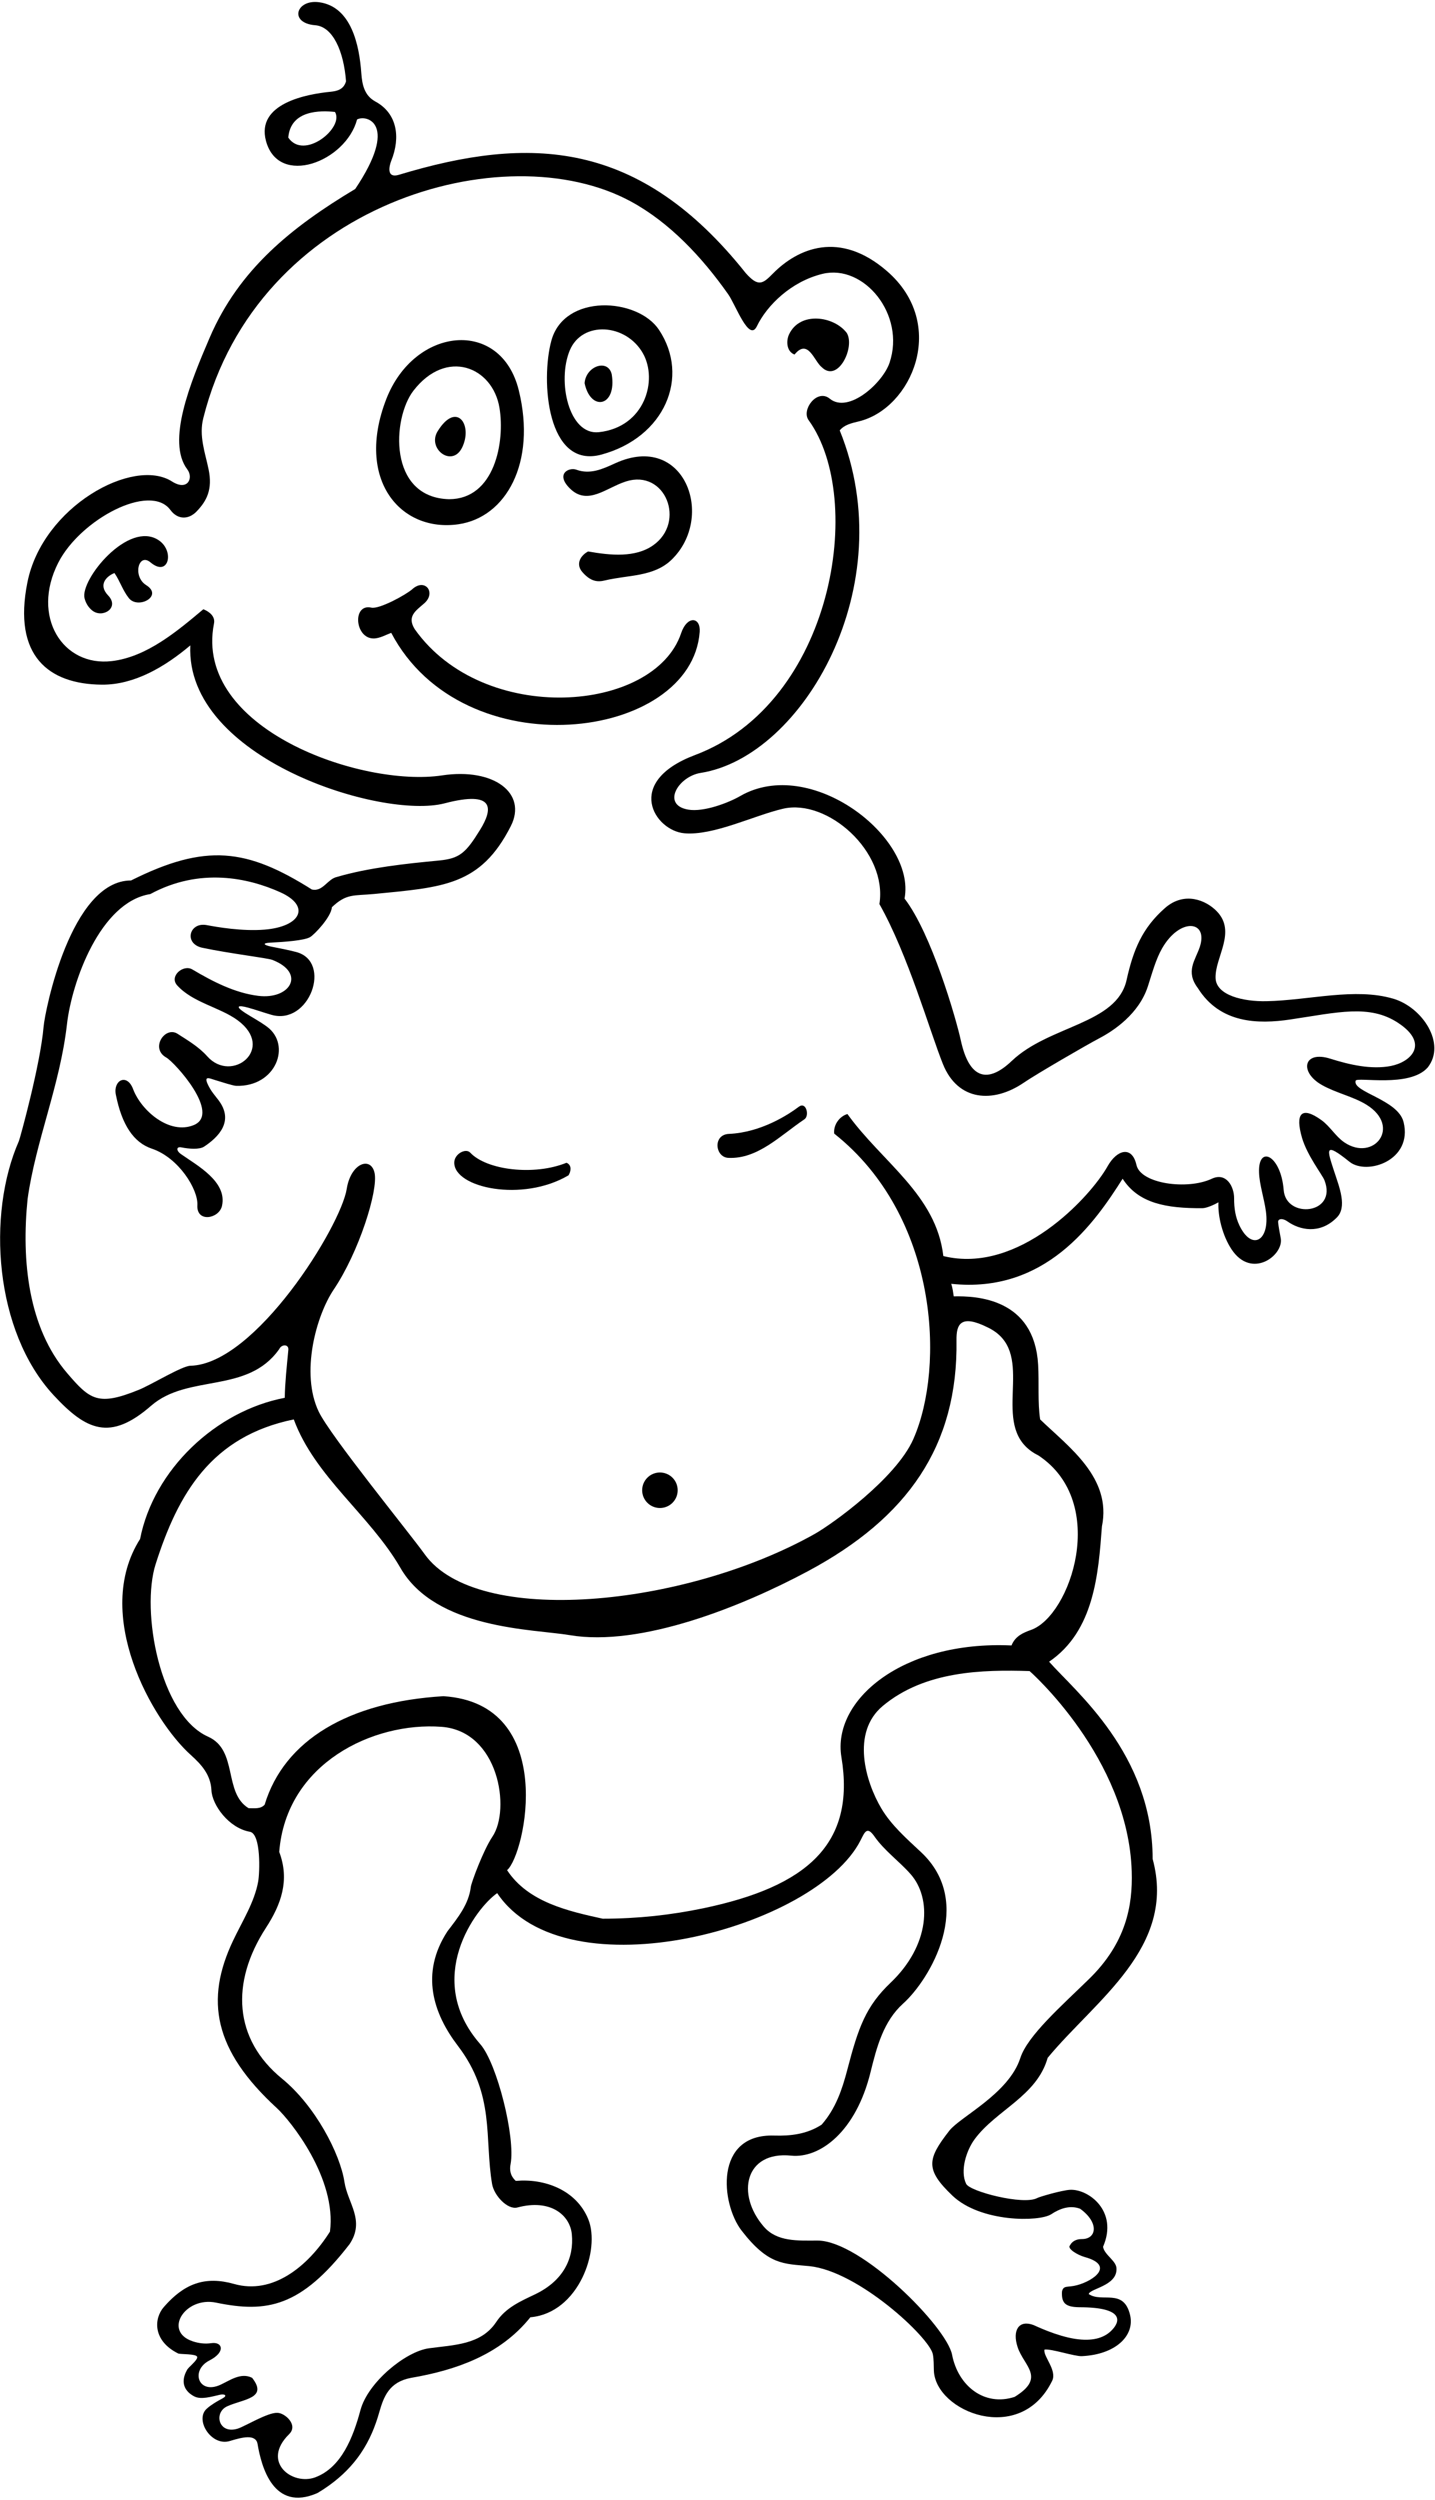 <?xml version="1.0" encoding="UTF-8"?>
<svg xmlns="http://www.w3.org/2000/svg" xmlns:xlink="http://www.w3.org/1999/xlink" width="380pt" height="662pt" viewBox="0 0 380 662" version="1.1">
<g id="surface1">
<path style=" stroke:none;fill-rule:nonzero;fill:rgb(0%,0%,0%);fill-opacity:1;" d="M 368.992 264.453 C 358.789 261.426 346.75 264.867 335.348 265.102 C 329.336 265.227 322.016 263.609 321.891 258.934 C 321.742 253.414 327.492 246.77 322.227 241.305 C 319.395 238.367 313.621 235.891 308.43 240.492 C 302.52 245.727 300.125 251.383 298.332 259.48 C 295.73 271.23 277.867 271.445 267.906 280.934 C 261.613 286.922 256.68 285.801 254.445 275.523 C 253.191 269.762 246.695 247.215 239.527 237.922 C 242.637 221.641 214.637 200.008 195.984 210.797 C 192.961 212.547 186.363 215.09 182.234 214.375 C 175.074 213.133 179.578 205.594 185.574 204.648 C 212.52 200.414 239.035 155.094 222.367 113.965 C 223.605 112.453 225.516 112.039 227.441 111.574 C 241.453 108.184 251.133 85.871 234.887 71.793 C 222.371 60.945 211.27 65.699 204.609 72.496 C 201.938 75.223 200.766 75.984 197.496 72.336 C 169.234 36.824 140.191 35.832 105.641 46.281 C 102.34 47.281 102.996 44.098 103.633 42.508 C 106.105 36.332 105.184 29.977 99.344 26.848 C 96.516 25.285 95.895 22.469 95.676 19.375 C 95.156 11.961 93.035 1.727 84.48 0.59 C 78.387 -0.219 76.445 6.121 83.488 6.684 C 88.18 7.062 91.043 13.645 91.629 21.527 C 91.031 23.656 89.367 24.121 87.488 24.305 C 81.363 24.902 67.723 27.34 70.441 37.344 C 73.789 49.66 91.598 42.816 94.555 31.637 C 97.059 30.27 105.727 32.668 94.07 50.035 C 77.238 60.125 63.336 71.266 55.547 89.355 C 50.348 101.434 44.051 116.934 49.602 124.289 C 51.312 126.559 49.695 130.133 45.543 127.484 C 35.293 120.949 11.273 134.129 7.262 154.18 C 3.344 173.734 12.93 181.168 26.957 181.289 C 35.609 181.363 43.703 176.535 50.398 170.887 C 49.02 200.812 101.109 217.059 117.73 212.711 C 131.195 209.191 130.508 214.234 127.16 219.672 C 123.352 225.859 121.734 227.328 116.223 227.855 C 107.512 228.68 97.66 229.73 89.234 232.199 C 86.707 232.734 85.512 236.191 82.586 235.527 C 65.348 224.664 54.5 223.234 34.707 233.133 C 18.754 233.133 11.887 267.715 11.539 271.891 C 10.711 281.793 5.293 301.477 4.996 302.152 C -3.523 321.52 -1.488 352.52 14.211 369.441 C 22.84 378.746 29.156 381.68 40 372.234 C 49.824 363.672 65.52 369.18 73.941 357.223 C 74.574 355.855 76.633 355.824 76.336 357.621 C 75.934 361.875 75.469 366.164 75.402 370.121 C 57.184 373.578 40.691 389.141 37.098 407.496 C 24.402 427.496 40.293 455.488 50.496 464.664 C 53.348 467.23 55.793 469.906 55.992 474.055 C 56.172 477.887 60.551 484.062 66.227 485.035 C 69.152 485.699 68.793 495.863 68.363 498.223 C 67.367 503.695 64.219 508.598 61.738 513.812 C 54.258 529.539 56.555 542.812 73.324 558.203 C 76.828 561.422 89.227 576.758 87.375 590.902 C 81.441 600.277 72.148 607.629 62.027 604.766 C 54.23 602.559 48.75 604.703 43.387 610.859 C 40.703 613.934 40.441 619.82 47.172 623.156 C 47.715 623.426 52.07 623.199 52.219 624.086 C 52.371 624.977 49.816 626.82 49.5 627.578 C 47.555 631.059 49.16 633.359 51.457 634.535 C 53.223 635.441 55.879 634.629 58.234 634.094 C 59.508 633.809 60.363 634.309 58.848 635.102 C 57.457 635.832 55.832 636.793 54.723 637.809 C 51.504 640.754 55.98 647.824 60.84 646.348 C 64.059 645.367 67.723 644.391 68.203 647.121 C 69.215 653.113 72.363 665.219 84.047 660.129 C 94.691 653.801 98.426 645.723 100.395 638.852 C 101.598 634.637 102.988 630.707 108.922 629.605 C 120.621 627.609 132.461 623.555 140.441 613.578 C 153.309 612.438 159.055 595.66 155.781 587.617 C 152.617 579.84 144.16 576.781 136.586 577.469 C 135.074 576.082 134.914 574.547 135.211 572.984 C 136.527 566.023 131.637 546.348 127.184 541.266 C 111.992 523.91 126.012 505.168 131.66 501.273 C 149.867 528.453 216.188 510.523 227.902 487.254 C 229.023 485.02 229.621 483.484 231.57 486.277 C 234.203 490.047 238.195 492.887 241.164 496.273 C 246.746 502.641 246.355 514.973 235.832 525 C 229.281 531.246 227.293 536.828 224.379 548.02 C 223.016 553.242 221.305 558.328 217.578 562.574 C 213.711 565.094 209.352 565.602 205.004 565.465 C 189.051 564.953 190.91 583.523 196.363 590.605 C 203.543 599.914 207.609 599.363 214.324 600.039 C 227.289 601.344 246.098 618.906 247.016 623.332 C 247.301 624.715 247.246 626.266 247.297 627.68 C 247.672 638.578 270.203 647.695 278.621 630.398 C 279.992 627.586 276.098 623.781 276.598 622.125 C 278.363 621.871 284.578 623.965 286.477 623.875 C 295.445 623.449 300.531 618.449 299.262 613.012 C 297.574 605.77 291.797 609.832 288.305 607.426 C 288.637 605.957 295.785 605.273 295.66 600.746 C 295.715 598.664 292.387 597.035 292.102 594.906 C 296.215 585.391 288.137 579.535 283.316 579.828 C 281.176 579.957 275.363 581.629 274.617 582.023 C 271 583.93 256.84 580.297 255.844 578.246 C 254.184 574.828 255.871 569.438 258.102 566.418 C 263.801 558.695 274.559 555.047 277.43 544.883 C 290.066 529.59 311.613 515.625 305.227 492.215 C 305.227 464.387 284.73 447.859 277.812 439.996 C 289.738 431.875 290.863 416.805 291.797 404.172 C 294.453 391.27 283.016 383.156 275.438 375.84 C 274.754 371.363 275.188 366.188 274.906 361.348 C 273.891 343.781 258.605 343.121 252.559 343.258 C 252.395 342.191 252.293 341.195 251.895 339.93 C 276.895 342.598 289.879 323.797 297.281 312.102 C 301.508 318.695 308.922 319.957 318.395 319.914 C 319.562 319.91 321.758 318.887 322.652 318.352 C 322.465 322.031 323.73 327.172 326.102 330.77 C 331.422 338.859 339.926 332.41 339.16 327.93 C 338.918 326.5 338.566 324.883 338.457 323.609 C 338.383 322.711 339.574 322.449 340.961 323.434 C 344.105 325.656 349.434 326.945 353.938 322.441 C 356.832 319.652 354.668 314.352 353.309 310.195 C 351.398 304.348 350.578 302.168 357.352 307.617 C 361.934 311.301 374.18 307.305 371.68 297.105 C 370.207 291.117 358.035 289.172 358.988 286.156 C 359.332 285.062 373.305 288.098 378.078 282.641 C 383.023 276.332 376.668 266.73 368.992 264.453 Z M 76.336 36.426 C 76.973 29.066 84.914 29.242 88.703 29.641 C 91.246 33.773 80.504 42.59 76.336 36.426 Z M 130.41 486.301 C 127.957 489.945 124.805 498.52 124.672 499.641 C 124.133 504.195 121.27 507.738 118.496 511.367 C 111.172 522.582 114.773 533.215 121.25 541.703 C 131.164 554.699 128.242 566.152 130.312 578.309 C 130.832 581.359 134.426 585.203 137.031 584.504 C 145.711 582.176 150.922 586.457 151.422 591.574 C 152.035 597.836 149.305 603.867 141.652 607.52 C 137.914 609.305 133.914 611.008 131.395 614.844 C 127.352 620.91 120.215 620.879 113.566 621.793 C 107.391 622.645 97.441 630.777 95.453 638.152 C 93.52 645.336 90.426 653.355 83.488 655.953 C 77.43 658.219 69.062 651.902 76.562 644.531 C 79.09 642.047 75.359 638.859 73.441 638.883 C 70.914 638.75 64.863 642.449 63.004 643.047 C 57.871 644.703 56.512 638.832 60.137 637.164 C 64.363 635.223 71.086 635.09 66.758 629.605 C 63.738 628.094 60.816 630.355 58.285 631.492 C 52.527 634.07 50.352 627.637 55.465 625.012 C 59.836 622.77 58.957 619.98 55.938 620.434 C 54.289 620.68 52.648 620.469 51.09 619.961 C 43.086 617.352 48.984 607.996 57.219 609.703 C 70.613 612.477 79.656 610.926 92.559 594.227 C 96.773 587.938 92.055 583.34 91.219 577.789 C 90.09 570.312 83.512 557.613 74.684 550.395 C 61.898 539.941 61.008 524.961 70.441 510.43 C 74.461 504.234 76.766 497.836 73.941 490.355 C 75.785 466.891 98.836 455.883 116.902 457.234 C 132.125 458.371 135.258 479.086 130.41 486.301 Z M 299.691 495.512 C 299.977 504.613 298.168 514.473 288.383 524.016 C 280.992 531.227 272.09 539.047 270.188 544.938 C 267.121 554.41 254.273 560.48 251.395 564.168 C 245.492 571.727 244.992 574.465 252.184 581.348 C 259.652 588.496 275.258 588.355 278.391 586.285 C 280.695 584.762 283.367 583.824 286.043 584.852 C 291.141 588.559 290.398 592.895 286.473 592.871 C 284.941 592.863 283.852 593.523 283.348 594.527 C 282.512 595.363 285.219 597.059 287.289 597.641 C 295.133 599.828 289.793 603.852 285.195 605.086 C 282.66 605.77 281.613 605.004 281.223 606.762 C 281.051 609.848 282.145 610.859 285.777 610.918 C 298.078 610.918 296.715 614.895 294.082 617.324 C 292.191 619.074 289.223 619.977 284.77 619.305 C 279.688 618.539 274.223 615.84 273.699 615.641 C 269.816 614.164 268.004 617.004 269.473 621.48 C 271.133 626.527 277.039 629.52 268.684 634.656 C 260.652 637.297 253.703 631.719 252.121 623.508 C 250.691 616.094 227.957 593.258 216.484 593.266 C 211.316 593.27 205.781 593.66 202.254 589.574 C 194.836 580.984 197.297 569.527 209.504 570.777 C 217.121 571.555 226.652 564.457 230.523 548.688 C 232.184 541.922 233.977 535.172 239.168 530.504 C 246.273 524.117 258.305 503.848 243.867 490.391 C 239.977 486.758 236.008 483.258 233.391 478.848 C 229.238 471.852 225.305 458.789 233.754 451.719 C 244.906 442.395 260.238 442.082 272.645 442.473 C 272.645 442.473 298.75 465.371 299.691 495.512 Z M 253.289 354.859 C 253.227 350.656 254.371 347.887 261.605 351.504 C 274.363 357.672 263.273 374.418 271.539 382.93 C 272.453 383.867 273.598 384.703 275.035 385.418 C 293.715 397.871 283.48 427.871 273.035 431.574 C 270.891 432.336 268.84 433.227 267.855 435.691 C 238.867 434.371 220.328 450.246 222.812 465.246 C 226.629 488.301 213.664 499.547 186.254 505.277 C 177.746 507.055 168.883 508.043 159.594 508.043 C 150.547 506.047 139.863 503.699 134.277 495.188 C 139.113 491.098 147.844 451.086 117.43 449.125 C 92.277 450.633 75.242 460.781 70.082 477.852 C 69.02 479.051 67.289 478.781 65.828 478.781 C 59.094 474.668 63.113 463.422 55.098 459.844 C 42.262 454.109 37.289 426.508 41.203 414.195 C 47.156 395.48 55.969 380.301 77.797 375.84 C 83.383 391.004 97.879 401.109 105.992 415.074 C 115.336 431.473 141.379 431.352 150.793 432.949 C 169.727 436.168 196.57 425.336 213.984 416.008 C 240.359 401.887 253.703 382.824 253.289 354.859 Z M 368.312 282.254 C 363.191 283.246 357.496 281.973 352.273 280.324 C 345.172 278.078 343.98 283.828 350.012 287.27 C 353.766 289.41 358.438 290.367 361.926 292.559 C 371.195 298.383 363.734 307.727 355.98 302.473 C 353.68 300.91 352.203 298.23 349.926 296.59 C 344.605 292.754 342.914 294.867 344.789 301.289 C 346.16 305.984 350.172 311.09 350.723 312.504 C 354.262 321.562 340.531 322.84 339.93 315.105 C 339.211 305.902 333.145 303 333.406 310.469 C 333.52 313.73 334.742 317.234 335.223 320.754 C 336.293 328.605 331.492 331.293 328.223 324.508 C 327.145 322.27 326.785 319.871 326.801 317.289 C 326.812 314.148 324.707 310.324 320.883 312.117 C 314.441 315.137 302.066 313.465 300.945 308.473 C 299.789 303.309 295.793 304.355 293.297 308.812 C 288.762 316.898 269.801 337.539 249.801 332.582 C 247.938 316.355 233.586 307.746 224.406 294.977 C 222.148 295.641 220.641 298.035 220.906 300.164 C 248.453 321.973 250.336 361.855 241.848 381.074 C 237.27 391.438 220.367 403.562 215.715 406.176 C 181.184 425.559 126.262 430.879 112.449 411.523 C 108.582 406.105 87.457 380.188 84.395 373.773 C 79.539 363.59 83.695 348.402 88.379 341.441 C 95.074 331.488 100.188 315.207 99.191 310.586 C 98.227 306.098 92.906 307.922 91.816 314.797 C 90.242 324.73 67.613 361.246 50.434 361.629 C 48.172 361.676 40.156 366.621 36.77 367.996 C 25.961 372.391 23.836 370.656 17.758 363.555 C 7.48 351.539 5.648 333.809 7.309 317.453 C 9.473 302.051 15.898 287.383 17.73 271.227 C 19 260.008 26.531 238.828 39.793 236.742 C 52.922 229.629 65.75 232.449 74.207 236.25 C 82.355 239.91 79.727 245.367 70.02 246.156 C 64.098 246.633 57.461 245.465 54.723 244.953 C 50.09 244.09 48.602 249.906 53.594 250.957 C 61.012 252.523 70.812 253.652 72.152 254.176 C 81.086 257.66 76.867 264.75 68.363 263.684 C 62.188 262.906 56.398 259.938 50.941 256.699 C 48.531 255.27 44.727 258.484 46.914 260.906 C 51.059 265.496 58.277 266.719 62.93 270.152 C 73.09 277.656 61.398 287 54.895 279.711 C 52.625 277.168 49.789 275.516 47.012 273.73 C 43.711 271.609 39.68 277.582 44.027 280.016 C 46.203 281.23 58.617 294.863 51.324 297.898 C 44.926 300.559 37.418 294.145 35.242 288.371 C 33.629 284.094 29.918 286.02 30.676 289.844 C 32.262 297.859 35.395 302.531 40.203 304.148 C 47.383 306.562 52.508 315.023 52.266 319.098 C 51.984 323.828 58.02 322.73 58.785 319.301 C 60.227 312.852 52.141 308.566 47.828 305.523 C 46.719 304.742 46.59 303.516 48.039 303.809 C 50.039 304.211 52.809 304.438 54.074 303.594 C 57.68 301.191 62.168 296.953 57.828 291.266 C 57.008 290.191 56.148 289.188 55.617 288.254 C 53.492 284.508 55.281 285.465 57.102 286.027 C 59.016 286.617 61.75 287.488 62.535 287.512 C 73.133 287.836 77.234 276.672 70.711 271.859 C 68.797 270.445 66.453 269.199 64.938 268.219 C 62.215 266.445 62.902 266.051 65.68 266.805 C 67.398 267.27 69.746 268.086 71.812 268.691 C 81.93 271.664 88.059 254.645 78.461 252.086 C 76.609 251.59 74.117 251.098 71.969 250.68 C 69.77 250.254 69.305 249.699 71.68 249.59 C 75.414 249.414 80.523 249.023 82.078 248.156 C 83.223 247.52 87.68 242.852 87.891 240.219 C 91.781 236.508 93.715 237.234 99.082 236.711 C 117.355 234.918 127.254 234.535 135.266 218.742 C 139.68 210.043 130.816 203.246 117.055 205.316 C 95.82 208.508 51.254 193.043 56.652 165.168 C 57.082 163.207 55.453 161.977 53.855 161.312 C 46.738 167.293 38.805 173.949 29.625 175.047 C 16.625 176.602 8.16 163.289 15.422 149.008 C 21.246 137.555 39.723 127.715 45.129 135.039 C 47.062 137.664 49.961 137.617 52.07 135.418 C 54.777 132.602 56.32 129.57 55.242 124.301 C 54.332 119.879 52.605 115.387 53.855 110.641 C 68.125 53.836 133.684 35.223 167.078 53.359 C 177.352 58.938 185.918 68.105 192.832 77.918 C 194.82 80.738 198.355 90.684 200.422 86.395 C 203.082 80.879 209.469 74.547 217.801 72.516 C 228.742 69.848 239.855 83.27 235.562 96.051 C 233.773 101.387 224.68 109.629 219.73 105.566 C 216.391 102.824 212.129 108.496 214.121 111.242 C 229.27 132.129 220.699 186.113 184.066 199.914 C 165.059 207.078 173.379 219.961 181.23 220.641 C 188.957 221.312 199.676 215.918 207.387 214.133 C 219.109 211.422 235.086 225.496 232.875 239.383 C 240.473 252.824 246.211 273.055 249.688 281.73 C 253.652 291.625 263.062 292.191 271.148 286.652 C 274.391 284.43 287.598 276.758 291.195 274.867 C 294.848 272.945 301.586 268.527 303.969 261.164 C 305.105 257.652 306.066 254.004 307.758 251.066 C 312.488 242.855 320.074 243.719 317.699 250.777 C 316.516 254.305 313.863 257.211 317.199 261.629 C 323.078 271.035 333.152 271.215 341.676 269.945 C 354.211 268.082 362.688 265.832 370.285 270.875 C 378.598 276.391 373.621 281.223 368.312 282.254 "/>
<path style=" stroke:none;fill-rule:nonzero;fill:rgb(0%,0%,0%);fill-opacity:1;" d="M 159.273 120.367 C 176.055 115.801 182.785 99.793 174.508 87.336 C 168.859 78.828 149.438 77.629 146.008 90.191 C 143.137 100.699 144.809 124.305 159.273 120.367 Z M 150.895 92.742 C 154.195 84.891 165.742 85.633 170.238 93.531 C 174.277 100.633 170.785 113.086 158.605 114.434 C 150.602 115.32 147.48 100.863 150.895 92.742 "/>
<path style=" stroke:none;fill-rule:nonzero;fill:rgb(0%,0%,0%);fill-opacity:1;" d="M 210.398 93.879 C 213.988 89.492 215.586 95.609 217.578 97.203 C 221.902 101.527 226.512 91.867 224.23 88.16 C 220.906 83.738 211.859 82.309 208.938 88.562 C 208.137 90.289 208.27 93.082 210.398 93.879 "/>
<path style=" stroke:none;fill-rule:nonzero;fill:rgb(0%,0%,0%);fill-opacity:1;" d="M 121.41 138.812 C 133.977 136.992 142.094 122.559 137.379 103.355 C 132.664 84.156 109.727 86.445 102.273 105.719 C 94.035 127.02 106.082 141.035 121.41 138.812 Z M 109.461 103.48 C 118.172 92.145 130.465 97.098 132.266 107.992 C 133.75 116.957 131.031 132.184 118.895 132.184 C 102.699 131.723 103.863 110.766 109.461 103.48 "/>
<path style=" stroke:none;fill-rule:nonzero;fill:rgb(0%,0%,0%);fill-opacity:1;" d="M 161.984 99.066 C 160.945 94.902 155.129 96.949 154.805 101.461 C 156.41 109.113 163.426 107.695 161.984 99.066 "/>
<path style=" stroke:none;fill-rule:nonzero;fill:rgb(0%,0%,0%);fill-opacity:1;" d="M 122.395 118.457 C 125.281 112.445 120.863 106.141 115.891 114.188 C 113.027 118.82 119.75 123.953 122.395 118.457 "/>
<path style=" stroke:none;fill-rule:nonzero;fill:rgb(0%,0%,0%);fill-opacity:1;" d="M 162.902 122.672 C 159.594 124.188 156.246 125.719 152.621 124.367 C 150.715 123.656 146.965 125.434 150.922 129.348 C 155.605 133.984 160.531 129.148 165.742 127.484 C 176.219 124.133 181.738 138.258 172.922 144.414 C 168.266 147.668 161.777 147.098 155.734 146.016 C 153.699 147.113 152.34 149.387 154.273 151.547 C 156.305 153.824 158.02 154.23 160.203 153.691 C 166.164 152.219 173.055 152.805 177.789 148.254 C 189.547 136.957 181.301 114.238 162.902 122.672 "/>
<path style=" stroke:none;fill-rule:nonzero;fill:rgb(0%,0%,0%);fill-opacity:1;" d="M 42.035 143.055 C 34.023 137.676 21.156 153.52 22.391 158.414 C 22.691 159.609 23.316 160.73 24.355 161.598 C 27.062 163.867 31.797 160.973 28.641 157.672 C 25.797 154.699 28.43 152.441 30.316 151.734 C 31.781 153.879 32.484 156.309 34.121 158.375 C 36.535 161.418 43.336 157.828 38.715 154.938 C 35.035 152.641 36.672 146.184 39.891 148.941 C 44.66 152.914 46.285 145.91 42.035 143.055 "/>
<path style=" stroke:none;fill-rule:nonzero;fill:rgb(0%,0%,0%);fill-opacity:1;" d="M 185.281 167.32 C 185.574 163.332 181.965 162.91 180.371 167.652 C 173.289 188.777 128.078 192.309 109.852 166.633 C 107.688 163.223 110.07 161.738 112.328 159.77 C 115.586 156.934 112.57 152.98 109.211 155.98 C 107.492 157.516 100.402 161.363 98.344 160.895 C 93.27 159.742 93.922 168.992 98.891 169.059 C 100.473 169.078 102.27 168.062 103.598 167.562 C 122.676 203.852 183.152 196.164 185.281 167.32 "/>
<path style=" stroke:none;fill-rule:nonzero;fill:rgb(0%,0%,0%);fill-opacity:1;" d="M 211.555 293.035 C 208.766 295.133 201.566 299.859 193.027 300.238 C 188.691 300.43 189.348 306.422 192.871 306.586 C 200.676 306.953 206.668 300.629 213.016 296.371 C 214.426 295.426 213.477 291.594 211.555 293.035 "/>
<path style=" stroke:none;fill-rule:nonzero;fill:rgb(0%,0%,0%);fill-opacity:1;" d="M 150.016 307.879 C 141.434 311.375 128.863 309.844 124.516 305.199 C 123.328 303.934 120.32 305.527 120.289 307.812 C 120.207 314.523 138.348 318.426 150.547 311.203 C 151.078 310.406 151.613 308.543 150.016 307.879 "/>
<path style=" stroke:none;fill-rule:nonzero;fill:rgb(0%,0%,0%);fill-opacity:1;" d="M 174.754 389.891 C 172.156 389.891 170.051 391.996 170.051 394.594 C 170.051 397.191 172.156 399.297 174.754 399.297 C 177.352 399.297 179.457 397.191 179.457 394.594 C 179.457 391.996 177.352 389.891 174.754 389.891 "/>
</g>
</svg>
